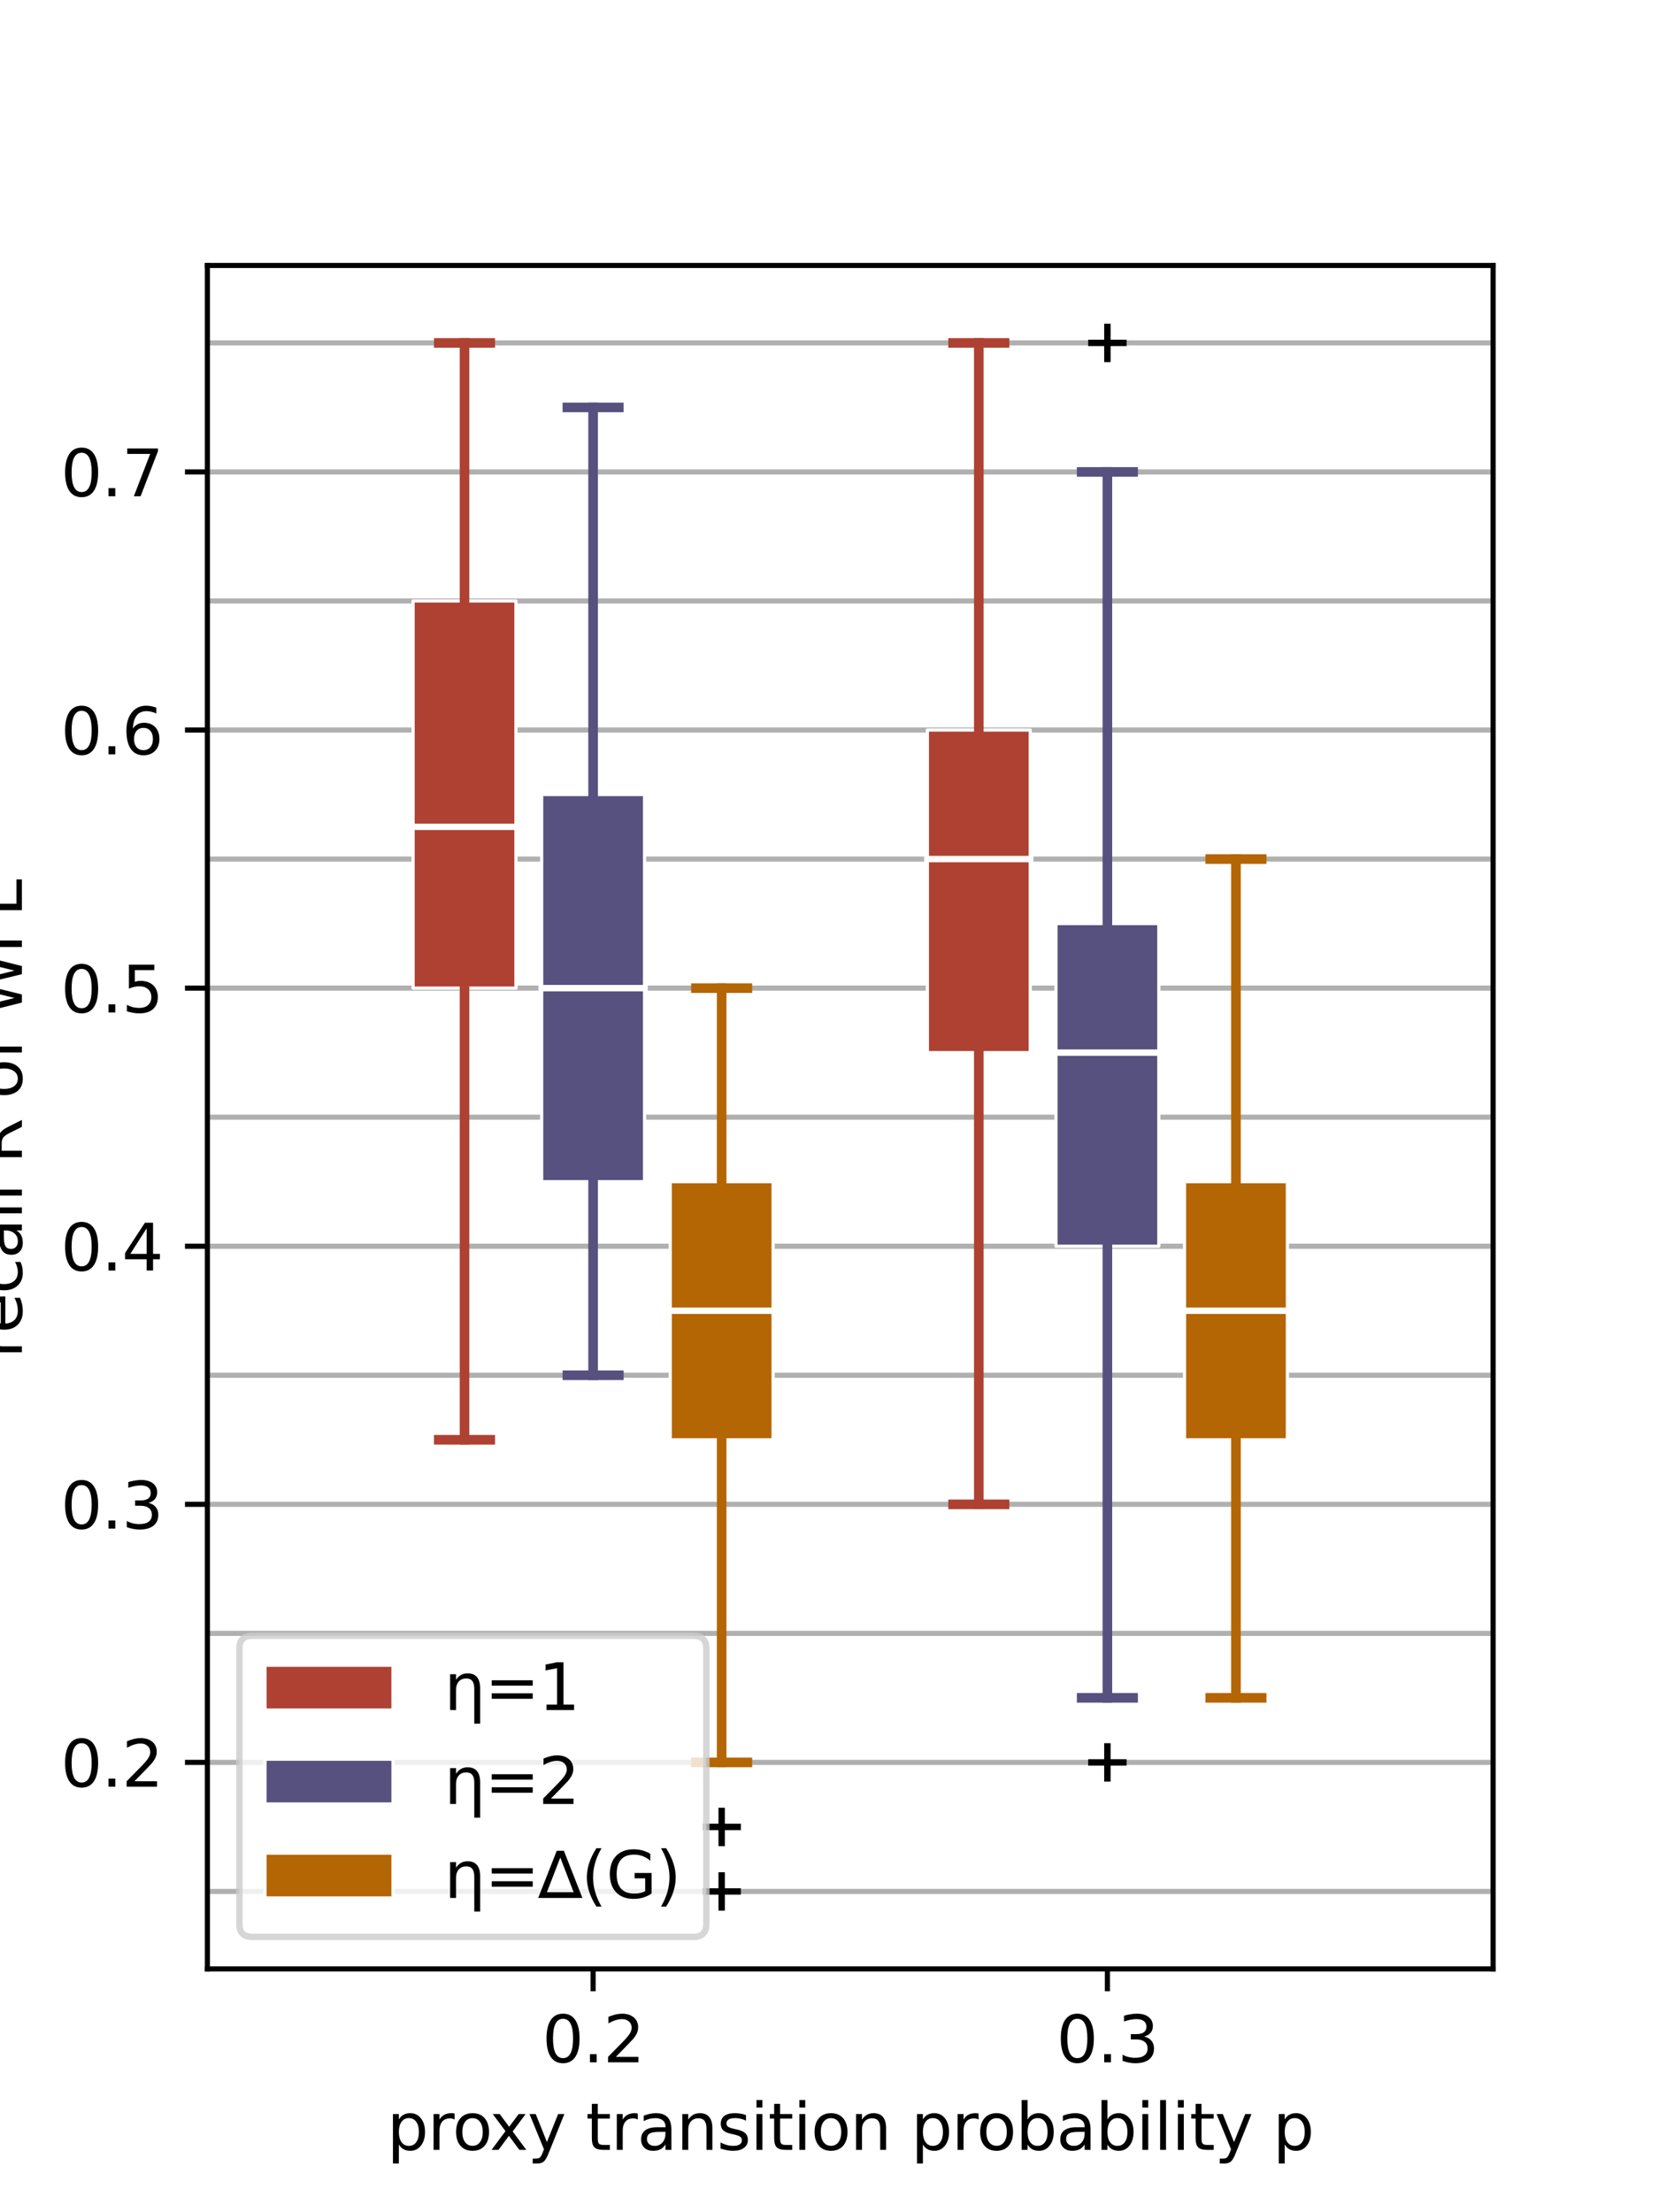 <?xml version="1.0" encoding="utf-8" standalone="no"?>
<!DOCTYPE svg PUBLIC "-//W3C//DTD SVG 1.1//EN"
  "http://www.w3.org/Graphics/SVG/1.1/DTD/svg11.dtd">
<svg xmlns:xlink="http://www.w3.org/1999/xlink" width="259.2pt" height="345.6pt" viewBox="0 0 259.2 345.6" xmlns="http://www.w3.org/2000/svg" version="1.1">
 <defs>
  <style type="text/css">*{stroke-linejoin: round; stroke-linecap: butt}</style>
 </defs>
 <g id="figure_1">
  <g id="patch_1">
   <path d="M 0 345.6 
L 259.2 345.6 
L 259.2 0 
L 0 0 
z
" style="fill: #ffffff"/>
  </g>
  <g id="axes_1">
   <g id="patch_2">
    <path d="M 32.4 307.584 
L 233.28 307.584 
L 233.28 41.472 
L 32.4 41.472 
z
" style="fill: #ffffff"/>
   </g>
   <g id="matplotlib.axis_1">
    <g id="xtick_1">
     <g id="line2d_1">
      <defs>
       <path id="m0e159f0239" d="M 0 0 
L 0 3.5 
" style="stroke: #000000; stroke-width: 0.8"/>
      </defs>
      <g>
       <use xlink:href="#m0e159f0239" x="92.664" y="307.584" style="stroke: #000000; stroke-width: 0.8"/>
      </g>
     </g>
     <g id="text_1">
      <!-- 0.2 -->
      <g transform="translate(84.712 322.182) scale(0.1 -0.1)">
       <defs>
        <path id="DejaVuSans-30" d="M 2034 4250 
Q 1547 4250 1301 3770 
Q 1056 3291 1056 2328 
Q 1056 1369 1301 889 
Q 1547 409 2034 409 
Q 2525 409 2770 889 
Q 3016 1369 3016 2328 
Q 3016 3291 2770 3770 
Q 2525 4250 2034 4250 
z
M 2034 4750 
Q 2819 4750 3233 4129 
Q 3647 3509 3647 2328 
Q 3647 1150 3233 529 
Q 2819 -91 2034 -91 
Q 1250 -91 836 529 
Q 422 1150 422 2328 
Q 422 3509 836 4129 
Q 1250 4750 2034 4750 
z
" transform="scale(0.016)"/>
        <path id="DejaVuSans-2e" d="M 684 794 
L 1344 794 
L 1344 0 
L 684 0 
L 684 794 
z
" transform="scale(0.016)"/>
        <path id="DejaVuSans-32" d="M 1228 531 
L 3431 531 
L 3431 0 
L 469 0 
L 469 531 
Q 828 903 1448 1529 
Q 2069 2156 2228 2338 
Q 2531 2678 2651 2914 
Q 2772 3150 2772 3378 
Q 2772 3750 2511 3984 
Q 2250 4219 1831 4219 
Q 1534 4219 1204 4116 
Q 875 4013 500 3803 
L 500 4441 
Q 881 4594 1212 4672 
Q 1544 4750 1819 4750 
Q 2544 4750 2975 4387 
Q 3406 4025 3406 3419 
Q 3406 3131 3298 2873 
Q 3191 2616 2906 2266 
Q 2828 2175 2409 1742 
Q 1991 1309 1228 531 
z
" transform="scale(0.016)"/>
       </defs>
       <use xlink:href="#DejaVuSans-30"/>
       <use xlink:href="#DejaVuSans-2e" x="63.623"/>
       <use xlink:href="#DejaVuSans-32" x="95.41"/>
      </g>
     </g>
    </g>
    <g id="xtick_2">
     <g id="line2d_2">
      <g>
       <use xlink:href="#m0e159f0239" x="173.016" y="307.584" style="stroke: #000000; stroke-width: 0.8"/>
      </g>
     </g>
     <g id="text_2">
      <!-- 0.3 -->
      <g transform="translate(165.064 322.182) scale(0.1 -0.1)">
       <defs>
        <path id="DejaVuSans-33" d="M 2597 2516 
Q 3050 2419 3304 2112 
Q 3559 1806 3559 1356 
Q 3559 666 3084 287 
Q 2609 -91 1734 -91 
Q 1441 -91 1130 -33 
Q 819 25 488 141 
L 488 750 
Q 750 597 1062 519 
Q 1375 441 1716 441 
Q 2309 441 2620 675 
Q 2931 909 2931 1356 
Q 2931 1769 2642 2001 
Q 2353 2234 1838 2234 
L 1294 2234 
L 1294 2753 
L 1863 2753 
Q 2328 2753 2575 2939 
Q 2822 3125 2822 3475 
Q 2822 3834 2567 4026 
Q 2313 4219 1838 4219 
Q 1578 4219 1281 4162 
Q 984 4106 628 3988 
L 628 4550 
Q 988 4650 1302 4700 
Q 1616 4750 1894 4750 
Q 2613 4750 3031 4423 
Q 3450 4097 3450 3541 
Q 3450 3153 3228 2886 
Q 3006 2619 2597 2516 
z
" transform="scale(0.016)"/>
       </defs>
       <use xlink:href="#DejaVuSans-30"/>
       <use xlink:href="#DejaVuSans-2e" x="63.623"/>
       <use xlink:href="#DejaVuSans-33" x="95.41"/>
      </g>
     </g>
    </g>
    <g id="text_3">
     <!-- proxy transition probability p -->
     <g transform="translate(60.464 335.861) scale(0.1 -0.1)">
      <defs>
       <path id="DejaVuSans-70" d="M 1159 525 
L 1159 -1331 
L 581 -1331 
L 581 3500 
L 1159 3500 
L 1159 2969 
Q 1341 3281 1617 3432 
Q 1894 3584 2278 3584 
Q 2916 3584 3314 3078 
Q 3713 2572 3713 1747 
Q 3713 922 3314 415 
Q 2916 -91 2278 -91 
Q 1894 -91 1617 61 
Q 1341 213 1159 525 
z
M 3116 1747 
Q 3116 2381 2855 2742 
Q 2594 3103 2138 3103 
Q 1681 3103 1420 2742 
Q 1159 2381 1159 1747 
Q 1159 1113 1420 752 
Q 1681 391 2138 391 
Q 2594 391 2855 752 
Q 3116 1113 3116 1747 
z
" transform="scale(0.016)"/>
       <path id="DejaVuSans-72" d="M 2631 2963 
Q 2534 3019 2420 3045 
Q 2306 3072 2169 3072 
Q 1681 3072 1420 2755 
Q 1159 2438 1159 1844 
L 1159 0 
L 581 0 
L 581 3500 
L 1159 3500 
L 1159 2956 
Q 1341 3275 1631 3429 
Q 1922 3584 2338 3584 
Q 2397 3584 2469 3576 
Q 2541 3569 2628 3553 
L 2631 2963 
z
" transform="scale(0.016)"/>
       <path id="DejaVuSans-6f" d="M 1959 3097 
Q 1497 3097 1228 2736 
Q 959 2375 959 1747 
Q 959 1119 1226 758 
Q 1494 397 1959 397 
Q 2419 397 2687 759 
Q 2956 1122 2956 1747 
Q 2956 2369 2687 2733 
Q 2419 3097 1959 3097 
z
M 1959 3584 
Q 2709 3584 3137 3096 
Q 3566 2609 3566 1747 
Q 3566 888 3137 398 
Q 2709 -91 1959 -91 
Q 1206 -91 779 398 
Q 353 888 353 1747 
Q 353 2609 779 3096 
Q 1206 3584 1959 3584 
z
" transform="scale(0.016)"/>
       <path id="DejaVuSans-78" d="M 3513 3500 
L 2247 1797 
L 3578 0 
L 2900 0 
L 1881 1375 
L 863 0 
L 184 0 
L 1544 1831 
L 300 3500 
L 978 3500 
L 1906 2253 
L 2834 3500 
L 3513 3500 
z
" transform="scale(0.016)"/>
       <path id="DejaVuSans-79" d="M 2059 -325 
Q 1816 -950 1584 -1140 
Q 1353 -1331 966 -1331 
L 506 -1331 
L 506 -850 
L 844 -850 
Q 1081 -850 1212 -737 
Q 1344 -625 1503 -206 
L 1606 56 
L 191 3500 
L 800 3500 
L 1894 763 
L 2988 3500 
L 3597 3500 
L 2059 -325 
z
" transform="scale(0.016)"/>
       <path id="DejaVuSans-20" transform="scale(0.016)"/>
       <path id="DejaVuSans-74" d="M 1172 4494 
L 1172 3500 
L 2356 3500 
L 2356 3053 
L 1172 3053 
L 1172 1153 
Q 1172 725 1289 603 
Q 1406 481 1766 481 
L 2356 481 
L 2356 0 
L 1766 0 
Q 1100 0 847 248 
Q 594 497 594 1153 
L 594 3053 
L 172 3053 
L 172 3500 
L 594 3500 
L 594 4494 
L 1172 4494 
z
" transform="scale(0.016)"/>
       <path id="DejaVuSans-61" d="M 2194 1759 
Q 1497 1759 1228 1600 
Q 959 1441 959 1056 
Q 959 750 1161 570 
Q 1363 391 1709 391 
Q 2188 391 2477 730 
Q 2766 1069 2766 1631 
L 2766 1759 
L 2194 1759 
z
M 3341 1997 
L 3341 0 
L 2766 0 
L 2766 531 
Q 2569 213 2275 61 
Q 1981 -91 1556 -91 
Q 1019 -91 701 211 
Q 384 513 384 1019 
Q 384 1609 779 1909 
Q 1175 2209 1959 2209 
L 2766 2209 
L 2766 2266 
Q 2766 2663 2505 2880 
Q 2244 3097 1772 3097 
Q 1472 3097 1187 3025 
Q 903 2953 641 2809 
L 641 3341 
Q 956 3463 1253 3523 
Q 1550 3584 1831 3584 
Q 2591 3584 2966 3190 
Q 3341 2797 3341 1997 
z
" transform="scale(0.016)"/>
       <path id="DejaVuSans-6e" d="M 3513 2113 
L 3513 0 
L 2938 0 
L 2938 2094 
Q 2938 2591 2744 2837 
Q 2550 3084 2163 3084 
Q 1697 3084 1428 2787 
Q 1159 2491 1159 1978 
L 1159 0 
L 581 0 
L 581 3500 
L 1159 3500 
L 1159 2956 
Q 1366 3272 1645 3428 
Q 1925 3584 2291 3584 
Q 2894 3584 3203 3211 
Q 3513 2838 3513 2113 
z
" transform="scale(0.016)"/>
       <path id="DejaVuSans-73" d="M 2834 3397 
L 2834 2853 
Q 2591 2978 2328 3040 
Q 2066 3103 1784 3103 
Q 1356 3103 1142 2972 
Q 928 2841 928 2578 
Q 928 2378 1081 2264 
Q 1234 2150 1697 2047 
L 1894 2003 
Q 2506 1872 2764 1633 
Q 3022 1394 3022 966 
Q 3022 478 2636 193 
Q 2250 -91 1575 -91 
Q 1294 -91 989 -36 
Q 684 19 347 128 
L 347 722 
Q 666 556 975 473 
Q 1284 391 1588 391 
Q 1994 391 2212 530 
Q 2431 669 2431 922 
Q 2431 1156 2273 1281 
Q 2116 1406 1581 1522 
L 1381 1569 
Q 847 1681 609 1914 
Q 372 2147 372 2553 
Q 372 3047 722 3315 
Q 1072 3584 1716 3584 
Q 2034 3584 2315 3537 
Q 2597 3491 2834 3397 
z
" transform="scale(0.016)"/>
       <path id="DejaVuSans-69" d="M 603 3500 
L 1178 3500 
L 1178 0 
L 603 0 
L 603 3500 
z
M 603 4863 
L 1178 4863 
L 1178 4134 
L 603 4134 
L 603 4863 
z
" transform="scale(0.016)"/>
       <path id="DejaVuSans-62" d="M 3116 1747 
Q 3116 2381 2855 2742 
Q 2594 3103 2138 3103 
Q 1681 3103 1420 2742 
Q 1159 2381 1159 1747 
Q 1159 1113 1420 752 
Q 1681 391 2138 391 
Q 2594 391 2855 752 
Q 3116 1113 3116 1747 
z
M 1159 2969 
Q 1341 3281 1617 3432 
Q 1894 3584 2278 3584 
Q 2916 3584 3314 3078 
Q 3713 2572 3713 1747 
Q 3713 922 3314 415 
Q 2916 -91 2278 -91 
Q 1894 -91 1617 61 
Q 1341 213 1159 525 
L 1159 0 
L 581 0 
L 581 4863 
L 1159 4863 
L 1159 2969 
z
" transform="scale(0.016)"/>
       <path id="DejaVuSans-6c" d="M 603 4863 
L 1178 4863 
L 1178 0 
L 603 0 
L 603 4863 
z
" transform="scale(0.016)"/>
      </defs>
      <use xlink:href="#DejaVuSans-70"/>
      <use xlink:href="#DejaVuSans-72" x="63.477"/>
      <use xlink:href="#DejaVuSans-6f" x="102.34"/>
      <use xlink:href="#DejaVuSans-78" x="160.396"/>
      <use xlink:href="#DejaVuSans-79" x="219.576"/>
      <use xlink:href="#DejaVuSans-20" x="278.756"/>
      <use xlink:href="#DejaVuSans-74" x="310.543"/>
      <use xlink:href="#DejaVuSans-72" x="349.752"/>
      <use xlink:href="#DejaVuSans-61" x="390.865"/>
      <use xlink:href="#DejaVuSans-6e" x="452.145"/>
      <use xlink:href="#DejaVuSans-73" x="515.523"/>
      <use xlink:href="#DejaVuSans-69" x="567.623"/>
      <use xlink:href="#DejaVuSans-74" x="595.406"/>
      <use xlink:href="#DejaVuSans-69" x="634.615"/>
      <use xlink:href="#DejaVuSans-6f" x="662.398"/>
      <use xlink:href="#DejaVuSans-6e" x="723.58"/>
      <use xlink:href="#DejaVuSans-20" x="786.959"/>
      <use xlink:href="#DejaVuSans-70" x="818.746"/>
      <use xlink:href="#DejaVuSans-72" x="882.223"/>
      <use xlink:href="#DejaVuSans-6f" x="921.086"/>
      <use xlink:href="#DejaVuSans-62" x="982.268"/>
      <use xlink:href="#DejaVuSans-61" x="1045.744"/>
      <use xlink:href="#DejaVuSans-62" x="1107.023"/>
      <use xlink:href="#DejaVuSans-69" x="1170.5"/>
      <use xlink:href="#DejaVuSans-6c" x="1198.283"/>
      <use xlink:href="#DejaVuSans-69" x="1226.066"/>
      <use xlink:href="#DejaVuSans-74" x="1253.85"/>
      <use xlink:href="#DejaVuSans-79" x="1293.059"/>
      <use xlink:href="#DejaVuSans-20" x="1352.238"/>
      <use xlink:href="#DejaVuSans-70" x="1384.025"/>
     </g>
    </g>
   </g>
   <g id="matplotlib.axis_2">
    <g id="ytick_1">
     <g id="line2d_3">
      <path d="M 32.4 275.328 
L 233.28 275.328 
" clip-path="url(#p8cce250064)" style="fill: none; stroke: #b0b0b0; stroke-width: 0.8; stroke-linecap: square"/>
     </g>
     <g id="line2d_4">
      <defs>
       <path id="m3cb878098a" d="M 0 0 
L -3.5 0 
" style="stroke: #000000; stroke-width: 0.8"/>
      </defs>
      <g>
       <use xlink:href="#m3cb878098a" x="32.4" y="275.328" style="stroke: #000000; stroke-width: 0.8"/>
      </g>
     </g>
     <g id="text_4">
      <!-- 0.2 -->
      <g transform="translate(9.497 279.127) scale(0.1 -0.1)">
       <use xlink:href="#DejaVuSans-30"/>
       <use xlink:href="#DejaVuSans-2e" x="63.623"/>
       <use xlink:href="#DejaVuSans-32" x="95.41"/>
      </g>
     </g>
    </g>
    <g id="ytick_2">
     <g id="line2d_5">
      <path d="M 32.4 235.008 
L 233.28 235.008 
" clip-path="url(#p8cce250064)" style="fill: none; stroke: #b0b0b0; stroke-width: 0.8; stroke-linecap: square"/>
     </g>
     <g id="line2d_6">
      <g>
       <use xlink:href="#m3cb878098a" x="32.4" y="235.008" style="stroke: #000000; stroke-width: 0.8"/>
      </g>
     </g>
     <g id="text_5">
      <!-- 0.3 -->
      <g transform="translate(9.497 238.807) scale(0.1 -0.1)">
       <use xlink:href="#DejaVuSans-30"/>
       <use xlink:href="#DejaVuSans-2e" x="63.623"/>
       <use xlink:href="#DejaVuSans-33" x="95.41"/>
      </g>
     </g>
    </g>
    <g id="ytick_3">
     <g id="line2d_7">
      <path d="M 32.4 194.688 
L 233.28 194.688 
" clip-path="url(#p8cce250064)" style="fill: none; stroke: #b0b0b0; stroke-width: 0.8; stroke-linecap: square"/>
     </g>
     <g id="line2d_8">
      <g>
       <use xlink:href="#m3cb878098a" x="32.4" y="194.688" style="stroke: #000000; stroke-width: 0.8"/>
      </g>
     </g>
     <g id="text_6">
      <!-- 0.4 -->
      <g transform="translate(9.497 198.487) scale(0.1 -0.1)">
       <defs>
        <path id="DejaVuSans-34" d="M 2419 4116 
L 825 1625 
L 2419 1625 
L 2419 4116 
z
M 2253 4666 
L 3047 4666 
L 3047 1625 
L 3713 1625 
L 3713 1100 
L 3047 1100 
L 3047 0 
L 2419 0 
L 2419 1100 
L 313 1100 
L 313 1709 
L 2253 4666 
z
" transform="scale(0.016)"/>
       </defs>
       <use xlink:href="#DejaVuSans-30"/>
       <use xlink:href="#DejaVuSans-2e" x="63.623"/>
       <use xlink:href="#DejaVuSans-34" x="95.41"/>
      </g>
     </g>
    </g>
    <g id="ytick_4">
     <g id="line2d_9">
      <path d="M 32.4 154.368 
L 233.28 154.368 
" clip-path="url(#p8cce250064)" style="fill: none; stroke: #b0b0b0; stroke-width: 0.8; stroke-linecap: square"/>
     </g>
     <g id="line2d_10">
      <g>
       <use xlink:href="#m3cb878098a" x="32.4" y="154.368" style="stroke: #000000; stroke-width: 0.8"/>
      </g>
     </g>
     <g id="text_7">
      <!-- 0.5 -->
      <g transform="translate(9.497 158.167) scale(0.1 -0.1)">
       <defs>
        <path id="DejaVuSans-35" d="M 691 4666 
L 3169 4666 
L 3169 4134 
L 1269 4134 
L 1269 2991 
Q 1406 3038 1543 3061 
Q 1681 3084 1819 3084 
Q 2600 3084 3056 2656 
Q 3513 2228 3513 1497 
Q 3513 744 3044 326 
Q 2575 -91 1722 -91 
Q 1428 -91 1123 -41 
Q 819 9 494 109 
L 494 744 
Q 775 591 1075 516 
Q 1375 441 1709 441 
Q 2250 441 2565 725 
Q 2881 1009 2881 1497 
Q 2881 1984 2565 2268 
Q 2250 2553 1709 2553 
Q 1456 2553 1204 2497 
Q 953 2441 691 2322 
L 691 4666 
z
" transform="scale(0.016)"/>
       </defs>
       <use xlink:href="#DejaVuSans-30"/>
       <use xlink:href="#DejaVuSans-2e" x="63.623"/>
       <use xlink:href="#DejaVuSans-35" x="95.41"/>
      </g>
     </g>
    </g>
    <g id="ytick_5">
     <g id="line2d_11">
      <path d="M 32.4 114.048 
L 233.28 114.048 
" clip-path="url(#p8cce250064)" style="fill: none; stroke: #b0b0b0; stroke-width: 0.8; stroke-linecap: square"/>
     </g>
     <g id="line2d_12">
      <g>
       <use xlink:href="#m3cb878098a" x="32.4" y="114.048" style="stroke: #000000; stroke-width: 0.8"/>
      </g>
     </g>
     <g id="text_8">
      <!-- 0.6 -->
      <g transform="translate(9.497 117.847) scale(0.1 -0.1)">
       <defs>
        <path id="DejaVuSans-36" d="M 2113 2584 
Q 1688 2584 1439 2293 
Q 1191 2003 1191 1497 
Q 1191 994 1439 701 
Q 1688 409 2113 409 
Q 2538 409 2786 701 
Q 3034 994 3034 1497 
Q 3034 2003 2786 2293 
Q 2538 2584 2113 2584 
z
M 3366 4563 
L 3366 3988 
Q 3128 4100 2886 4159 
Q 2644 4219 2406 4219 
Q 1781 4219 1451 3797 
Q 1122 3375 1075 2522 
Q 1259 2794 1537 2939 
Q 1816 3084 2150 3084 
Q 2853 3084 3261 2657 
Q 3669 2231 3669 1497 
Q 3669 778 3244 343 
Q 2819 -91 2113 -91 
Q 1303 -91 875 529 
Q 447 1150 447 2328 
Q 447 3434 972 4092 
Q 1497 4750 2381 4750 
Q 2619 4750 2861 4703 
Q 3103 4656 3366 4563 
z
" transform="scale(0.016)"/>
       </defs>
       <use xlink:href="#DejaVuSans-30"/>
       <use xlink:href="#DejaVuSans-2e" x="63.623"/>
       <use xlink:href="#DejaVuSans-36" x="95.41"/>
      </g>
     </g>
    </g>
    <g id="ytick_6">
     <g id="line2d_13">
      <path d="M 32.4 73.728 
L 233.28 73.728 
" clip-path="url(#p8cce250064)" style="fill: none; stroke: #b0b0b0; stroke-width: 0.8; stroke-linecap: square"/>
     </g>
     <g id="line2d_14">
      <g>
       <use xlink:href="#m3cb878098a" x="32.4" y="73.728" style="stroke: #000000; stroke-width: 0.8"/>
      </g>
     </g>
     <g id="text_9">
      <!-- 0.7 -->
      <g transform="translate(9.497 77.527) scale(0.1 -0.1)">
       <defs>
        <path id="DejaVuSans-37" d="M 525 4666 
L 3525 4666 
L 3525 4397 
L 1831 0 
L 1172 0 
L 2766 4134 
L 525 4134 
L 525 4666 
z
" transform="scale(0.016)"/>
       </defs>
       <use xlink:href="#DejaVuSans-30"/>
       <use xlink:href="#DejaVuSans-2e" x="63.623"/>
       <use xlink:href="#DejaVuSans-37" x="95.41"/>
      </g>
     </g>
    </g>
    <g id="ytick_7">
     <g id="line2d_15">
      <path d="M 32.4 295.488 
L 233.28 295.488 
" clip-path="url(#p8cce250064)" style="fill: none; stroke: #b0b0b0; stroke-width: 0.8; stroke-linecap: square"/>
     </g>
     <g id="line2d_16"/>
    </g>
    <g id="ytick_8">
     <g id="line2d_17">
      <path d="M 32.4 255.168 
L 233.28 255.168 
" clip-path="url(#p8cce250064)" style="fill: none; stroke: #b0b0b0; stroke-width: 0.8; stroke-linecap: square"/>
     </g>
     <g id="line2d_18"/>
    </g>
    <g id="ytick_9">
     <g id="line2d_19">
      <path d="M 32.4 214.848 
L 233.28 214.848 
" clip-path="url(#p8cce250064)" style="fill: none; stroke: #b0b0b0; stroke-width: 0.8; stroke-linecap: square"/>
     </g>
     <g id="line2d_20"/>
    </g>
    <g id="ytick_10">
     <g id="line2d_21">
      <path d="M 32.4 174.528 
L 233.28 174.528 
" clip-path="url(#p8cce250064)" style="fill: none; stroke: #b0b0b0; stroke-width: 0.8; stroke-linecap: square"/>
     </g>
     <g id="line2d_22"/>
    </g>
    <g id="ytick_11">
     <g id="line2d_23">
      <path d="M 32.4 134.208 
L 233.28 134.208 
" clip-path="url(#p8cce250064)" style="fill: none; stroke: #b0b0b0; stroke-width: 0.8; stroke-linecap: square"/>
     </g>
     <g id="line2d_24"/>
    </g>
    <g id="ytick_12">
     <g id="line2d_25">
      <path d="M 32.4 93.888 
L 233.28 93.888 
" clip-path="url(#p8cce250064)" style="fill: none; stroke: #b0b0b0; stroke-width: 0.8; stroke-linecap: square"/>
     </g>
     <g id="line2d_26"/>
    </g>
    <g id="ytick_13">
     <g id="line2d_27">
      <path d="M 32.4 53.568 
L 233.28 53.568 
" clip-path="url(#p8cce250064)" style="fill: none; stroke: #b0b0b0; stroke-width: 0.8; stroke-linecap: square"/>
     </g>
     <g id="line2d_28"/>
    </g>
    <g id="text_10">
     <!-- recall R of WFE -->
     <g transform="translate(3.417 212.179) rotate(-90) scale(0.1 -0.1)">
      <defs>
       <path id="DejaVuSans-65" d="M 3597 1894 
L 3597 1613 
L 953 1613 
Q 991 1019 1311 708 
Q 1631 397 2203 397 
Q 2534 397 2845 478 
Q 3156 559 3463 722 
L 3463 178 
Q 3153 47 2828 -22 
Q 2503 -91 2169 -91 
Q 1331 -91 842 396 
Q 353 884 353 1716 
Q 353 2575 817 3079 
Q 1281 3584 2069 3584 
Q 2775 3584 3186 3129 
Q 3597 2675 3597 1894 
z
M 3022 2063 
Q 3016 2534 2758 2815 
Q 2500 3097 2075 3097 
Q 1594 3097 1305 2825 
Q 1016 2553 972 2059 
L 3022 2063 
z
" transform="scale(0.016)"/>
       <path id="DejaVuSans-63" d="M 3122 3366 
L 3122 2828 
Q 2878 2963 2633 3030 
Q 2388 3097 2138 3097 
Q 1578 3097 1268 2742 
Q 959 2388 959 1747 
Q 959 1106 1268 751 
Q 1578 397 2138 397 
Q 2388 397 2633 464 
Q 2878 531 3122 666 
L 3122 134 
Q 2881 22 2623 -34 
Q 2366 -91 2075 -91 
Q 1284 -91 818 406 
Q 353 903 353 1747 
Q 353 2603 823 3093 
Q 1294 3584 2113 3584 
Q 2378 3584 2631 3529 
Q 2884 3475 3122 3366 
z
" transform="scale(0.016)"/>
       <path id="DejaVuSans-52" d="M 2841 2188 
Q 3044 2119 3236 1894 
Q 3428 1669 3622 1275 
L 4263 0 
L 3584 0 
L 2988 1197 
Q 2756 1666 2539 1819 
Q 2322 1972 1947 1972 
L 1259 1972 
L 1259 0 
L 628 0 
L 628 4666 
L 2053 4666 
Q 2853 4666 3247 4331 
Q 3641 3997 3641 3322 
Q 3641 2881 3436 2590 
Q 3231 2300 2841 2188 
z
M 1259 4147 
L 1259 2491 
L 2053 2491 
Q 2509 2491 2742 2702 
Q 2975 2913 2975 3322 
Q 2975 3731 2742 3939 
Q 2509 4147 2053 4147 
L 1259 4147 
z
" transform="scale(0.016)"/>
       <path id="DejaVuSans-66" d="M 2375 4863 
L 2375 4384 
L 1825 4384 
Q 1516 4384 1395 4259 
Q 1275 4134 1275 3809 
L 1275 3500 
L 2222 3500 
L 2222 3053 
L 1275 3053 
L 1275 0 
L 697 0 
L 697 3053 
L 147 3053 
L 147 3500 
L 697 3500 
L 697 3744 
Q 697 4328 969 4595 
Q 1241 4863 1831 4863 
L 2375 4863 
z
" transform="scale(0.016)"/>
       <path id="DejaVuSans-57" d="M 213 4666 
L 850 4666 
L 1831 722 
L 2809 4666 
L 3519 4666 
L 4500 722 
L 5478 4666 
L 6119 4666 
L 4947 0 
L 4153 0 
L 3169 4050 
L 2175 0 
L 1381 0 
L 213 4666 
z
" transform="scale(0.016)"/>
       <path id="DejaVuSans-46" d="M 628 4666 
L 3309 4666 
L 3309 4134 
L 1259 4134 
L 1259 2759 
L 3109 2759 
L 3109 2228 
L 1259 2228 
L 1259 0 
L 628 0 
L 628 4666 
z
" transform="scale(0.016)"/>
       <path id="DejaVuSans-45" d="M 628 4666 
L 3578 4666 
L 3578 4134 
L 1259 4134 
L 1259 2753 
L 3481 2753 
L 3481 2222 
L 1259 2222 
L 1259 531 
L 3634 531 
L 3634 0 
L 628 0 
L 628 4666 
z
" transform="scale(0.016)"/>
      </defs>
      <use xlink:href="#DejaVuSans-72"/>
      <use xlink:href="#DejaVuSans-65" x="38.863"/>
      <use xlink:href="#DejaVuSans-63" x="100.387"/>
      <use xlink:href="#DejaVuSans-61" x="155.367"/>
      <use xlink:href="#DejaVuSans-6c" x="216.646"/>
      <use xlink:href="#DejaVuSans-6c" x="244.43"/>
      <use xlink:href="#DejaVuSans-20" x="272.213"/>
      <use xlink:href="#DejaVuSans-52" x="304"/>
      <use xlink:href="#DejaVuSans-20" x="373.482"/>
      <use xlink:href="#DejaVuSans-6f" x="405.27"/>
      <use xlink:href="#DejaVuSans-66" x="466.451"/>
      <use xlink:href="#DejaVuSans-20" x="501.656"/>
      <use xlink:href="#DejaVuSans-57" x="533.443"/>
      <use xlink:href="#DejaVuSans-46" x="632.32"/>
      <use xlink:href="#DejaVuSans-45" x="689.84"/>
     </g>
    </g>
   </g>
   <g id="patch_3">
    <path d="M 64.541 154.368 
L 80.611 154.368 
L 80.611 93.888 
L 64.541 93.888 
L 64.541 154.368 
z
" clip-path="url(#p8cce250064)" style="fill: #ae4132; stroke: #ffffff; stroke-width: 0.5; stroke-linejoin: miter"/>
   </g>
   <g id="line2d_29">
    <path d="M 72.576 154.368 
L 72.576 224.928 
" clip-path="url(#p8cce250064)" style="fill: none; stroke: #ae4132; stroke-width: 1.5; stroke-linecap: square"/>
   </g>
   <g id="line2d_30">
    <path d="M 72.576 93.888 
L 72.576 53.568 
" clip-path="url(#p8cce250064)" style="fill: none; stroke: #ae4132; stroke-width: 1.5; stroke-linecap: square"/>
   </g>
   <g id="line2d_31">
    <path d="M 68.558 224.928 
L 76.594 224.928 
" clip-path="url(#p8cce250064)" style="fill: none; stroke: #ae4132; stroke-width: 1.5; stroke-linecap: square"/>
   </g>
   <g id="line2d_32">
    <path d="M 68.558 53.568 
L 76.594 53.568 
" clip-path="url(#p8cce250064)" style="fill: none; stroke: #ae4132; stroke-width: 1.5; stroke-linecap: square"/>
   </g>
   <g id="line2d_33"/>
   <g id="patch_4">
    <path d="M 144.893 164.448 
L 160.963 164.448 
L 160.963 114.048 
L 144.893 114.048 
L 144.893 164.448 
z
" clip-path="url(#p8cce250064)" style="fill: #ae4132; stroke: #ffffff; stroke-width: 0.5; stroke-linejoin: miter"/>
   </g>
   <g id="line2d_34">
    <path d="M 152.928 164.448 
L 152.928 235.008 
" clip-path="url(#p8cce250064)" style="fill: none; stroke: #ae4132; stroke-width: 1.5; stroke-linecap: square"/>
   </g>
   <g id="line2d_35">
    <path d="M 152.928 114.048 
L 152.928 53.568 
" clip-path="url(#p8cce250064)" style="fill: none; stroke: #ae4132; stroke-width: 1.5; stroke-linecap: square"/>
   </g>
   <g id="line2d_36">
    <path d="M 148.91 235.008 
L 156.946 235.008 
" clip-path="url(#p8cce250064)" style="fill: none; stroke: #ae4132; stroke-width: 1.5; stroke-linecap: square"/>
   </g>
   <g id="line2d_37">
    <path d="M 148.91 53.568 
L 156.946 53.568 
" clip-path="url(#p8cce250064)" style="fill: none; stroke: #ae4132; stroke-width: 1.5; stroke-linecap: square"/>
   </g>
   <g id="line2d_38"/>
   <g id="patch_5">
    <path d="M 84.629 184.608 
L 100.699 184.608 
L 100.699 124.128 
L 84.629 124.128 
L 84.629 184.608 
z
" clip-path="url(#p8cce250064)" style="fill: #56517e; stroke: #ffffff; stroke-width: 0.5; stroke-linejoin: miter"/>
   </g>
   <g id="line2d_39">
    <path d="M 92.664 184.608 
L 92.664 214.848 
" clip-path="url(#p8cce250064)" style="fill: none; stroke: #56517e; stroke-width: 1.5; stroke-linecap: square"/>
   </g>
   <g id="line2d_40">
    <path d="M 92.664 124.128 
L 92.664 63.648 
" clip-path="url(#p8cce250064)" style="fill: none; stroke: #56517e; stroke-width: 1.5; stroke-linecap: square"/>
   </g>
   <g id="line2d_41">
    <path d="M 88.646 214.848 
L 96.682 214.848 
" clip-path="url(#p8cce250064)" style="fill: none; stroke: #56517e; stroke-width: 1.5; stroke-linecap: square"/>
   </g>
   <g id="line2d_42">
    <path d="M 88.646 63.648 
L 96.682 63.648 
" clip-path="url(#p8cce250064)" style="fill: none; stroke: #56517e; stroke-width: 1.5; stroke-linecap: square"/>
   </g>
   <g id="line2d_43"/>
   <g id="patch_6">
    <path d="M 164.981 194.688 
L 181.051 194.688 
L 181.051 144.288 
L 164.981 144.288 
L 164.981 194.688 
z
" clip-path="url(#p8cce250064)" style="fill: #56517e; stroke: #ffffff; stroke-width: 0.5; stroke-linejoin: miter"/>
   </g>
   <g id="line2d_44">
    <path d="M 173.016 194.688 
L 173.016 265.248 
" clip-path="url(#p8cce250064)" style="fill: none; stroke: #56517e; stroke-width: 1.5; stroke-linecap: square"/>
   </g>
   <g id="line2d_45">
    <path d="M 173.016 144.288 
L 173.016 73.728 
" clip-path="url(#p8cce250064)" style="fill: none; stroke: #56517e; stroke-width: 1.5; stroke-linecap: square"/>
   </g>
   <g id="line2d_46">
    <path d="M 168.998 265.248 
L 177.034 265.248 
" clip-path="url(#p8cce250064)" style="fill: none; stroke: #56517e; stroke-width: 1.5; stroke-linecap: square"/>
   </g>
   <g id="line2d_47">
    <path d="M 168.998 73.728 
L 177.034 73.728 
" clip-path="url(#p8cce250064)" style="fill: none; stroke: #56517e; stroke-width: 1.5; stroke-linecap: square"/>
   </g>
   <g id="line2d_48">
    <defs>
     <path id="ma5376a5965" d="M -3 0 
L 3 0 
M 0 3 
L 0 -3 
" style="stroke: #000000"/>
    </defs>
    <g clip-path="url(#p8cce250064)">
     <use xlink:href="#ma5376a5965" x="173.016" y="275.328" style="fill-opacity: 0; stroke: #000000"/>
     <use xlink:href="#ma5376a5965" x="173.016" y="53.568" style="fill-opacity: 0; stroke: #000000"/>
    </g>
   </g>
   <g id="patch_7">
    <path d="M 104.717 224.928 
L 120.787 224.928 
L 120.787 184.608 
L 104.717 184.608 
L 104.717 224.928 
z
" clip-path="url(#p8cce250064)" style="fill: #b46504; stroke: #ffffff; stroke-width: 0.5; stroke-linejoin: miter"/>
   </g>
   <g id="line2d_49">
    <path d="M 112.752 224.928 
L 112.752 275.328 
" clip-path="url(#p8cce250064)" style="fill: none; stroke: #b46504; stroke-width: 1.5; stroke-linecap: square"/>
   </g>
   <g id="line2d_50">
    <path d="M 112.752 184.608 
L 112.752 154.368 
" clip-path="url(#p8cce250064)" style="fill: none; stroke: #b46504; stroke-width: 1.5; stroke-linecap: square"/>
   </g>
   <g id="line2d_51">
    <path d="M 108.734 275.328 
L 116.77 275.328 
" clip-path="url(#p8cce250064)" style="fill: none; stroke: #b46504; stroke-width: 1.5; stroke-linecap: square"/>
   </g>
   <g id="line2d_52">
    <path d="M 108.734 154.368 
L 116.77 154.368 
" clip-path="url(#p8cce250064)" style="fill: none; stroke: #b46504; stroke-width: 1.5; stroke-linecap: square"/>
   </g>
   <g id="line2d_53">
    <g clip-path="url(#p8cce250064)">
     <use xlink:href="#ma5376a5965" x="112.752" y="285.408" style="fill-opacity: 0; stroke: #000000"/>
     <use xlink:href="#ma5376a5965" x="112.752" y="295.488" style="fill-opacity: 0; stroke: #000000"/>
    </g>
   </g>
   <g id="patch_8">
    <path d="M 185.069 224.928 
L 201.139 224.928 
L 201.139 184.608 
L 185.069 184.608 
L 185.069 224.928 
z
" clip-path="url(#p8cce250064)" style="fill: #b46504; stroke: #ffffff; stroke-width: 0.5; stroke-linejoin: miter"/>
   </g>
   <g id="line2d_54">
    <path d="M 193.104 224.928 
L 193.104 265.248 
" clip-path="url(#p8cce250064)" style="fill: none; stroke: #b46504; stroke-width: 1.5; stroke-linecap: square"/>
   </g>
   <g id="line2d_55">
    <path d="M 193.104 184.608 
L 193.104 134.208 
" clip-path="url(#p8cce250064)" style="fill: none; stroke: #b46504; stroke-width: 1.5; stroke-linecap: square"/>
   </g>
   <g id="line2d_56">
    <path d="M 189.086 265.248 
L 197.122 265.248 
" clip-path="url(#p8cce250064)" style="fill: none; stroke: #b46504; stroke-width: 1.5; stroke-linecap: square"/>
   </g>
   <g id="line2d_57">
    <path d="M 189.086 134.208 
L 197.122 134.208 
" clip-path="url(#p8cce250064)" style="fill: none; stroke: #b46504; stroke-width: 1.5; stroke-linecap: square"/>
   </g>
   <g id="line2d_58"/>
   <g id="line2d_59">
    <path d="M 64.541 129.168 
L 80.611 129.168 
" clip-path="url(#p8cce250064)" style="fill: none; stroke: #ffffff; stroke-linecap: square"/>
   </g>
   <g id="line2d_60">
    <path d="M 144.893 134.208 
L 160.963 134.208 
" clip-path="url(#p8cce250064)" style="fill: none; stroke: #ffffff; stroke-linecap: square"/>
   </g>
   <g id="line2d_61">
    <path d="M 84.629 154.368 
L 100.699 154.368 
" clip-path="url(#p8cce250064)" style="fill: none; stroke: #ffffff; stroke-linecap: square"/>
   </g>
   <g id="line2d_62">
    <path d="M 164.981 164.448 
L 181.051 164.448 
" clip-path="url(#p8cce250064)" style="fill: none; stroke: #ffffff; stroke-linecap: square"/>
   </g>
   <g id="line2d_63">
    <path d="M 104.717 204.768 
L 120.787 204.768 
" clip-path="url(#p8cce250064)" style="fill: none; stroke: #ffffff; stroke-linecap: square"/>
   </g>
   <g id="line2d_64">
    <path d="M 185.069 204.768 
L 201.139 204.768 
" clip-path="url(#p8cce250064)" style="fill: none; stroke: #ffffff; stroke-linecap: square"/>
   </g>
   <g id="patch_9">
    <path d="M 32.4 307.584 
L 32.4 41.472 
" style="fill: none; stroke: #000000; stroke-width: 0.8; stroke-linejoin: miter; stroke-linecap: square"/>
   </g>
   <g id="patch_10">
    <path d="M 233.28 307.584 
L 233.28 41.472 
" style="fill: none; stroke: #000000; stroke-width: 0.8; stroke-linejoin: miter; stroke-linecap: square"/>
   </g>
   <g id="patch_11">
    <path d="M 32.4 307.584 
L 233.28 307.584 
" style="fill: none; stroke: #000000; stroke-width: 0.8; stroke-linejoin: miter; stroke-linecap: square"/>
   </g>
   <g id="patch_12">
    <path d="M 32.4 41.472 
L 233.28 41.472 
" style="fill: none; stroke: #000000; stroke-width: 0.8; stroke-linejoin: miter; stroke-linecap: square"/>
   </g>
   <g id="legend_1">
    <g id="patch_13">
     <path d="M 39.4 302.584 
L 108.358 302.584 
Q 110.358 302.584 110.358 300.584 
L 110.358 257.55 
Q 110.358 255.55 108.358 255.55 
L 39.4 255.55 
Q 37.4 255.55 37.4 257.55 
L 37.4 300.584 
Q 37.4 302.584 39.4 302.584 
z
" style="fill: #ffffff; opacity: 0.8; stroke: #cccccc; stroke-linejoin: miter"/>
    </g>
    <g id="patch_14">
     <path d="M 41.4 267.148 
L 61.4 267.148 
L 61.4 260.148 
L 41.4 260.148 
z
" style="fill: #ae4132; stroke: #ffffff; stroke-width: 0.5; stroke-linejoin: miter"/>
    </g>
    <g id="text_11">
     <!-- η=1 -->
     <g transform="translate(69.4 267.148) scale(0.1 -0.1)">
      <defs>
       <path id="DejaVuSans-3b7" d="M 3513 2113 
L 3513 -1331 
L 2938 -1331 
L 2938 2094 
Q 2938 2591 2744 2837 
Q 2550 3084 2163 3084 
Q 1697 3084 1428 2787 
Q 1159 2491 1159 1978 
L 1159 0 
L 581 0 
L 581 3500 
L 1159 3500 
L 1159 2956 
Q 1366 3272 1644 3428 
Q 1925 3584 2291 3584 
Q 2894 3584 3203 3213 
Q 3513 2838 3513 2113 
z
" transform="scale(0.016)"/>
       <path id="DejaVuSans-3d" d="M 678 2906 
L 4684 2906 
L 4684 2381 
L 678 2381 
L 678 2906 
z
M 678 1631 
L 4684 1631 
L 4684 1100 
L 678 1100 
L 678 1631 
z
" transform="scale(0.016)"/>
       <path id="DejaVuSans-31" d="M 794 531 
L 1825 531 
L 1825 4091 
L 703 3866 
L 703 4441 
L 1819 4666 
L 2450 4666 
L 2450 531 
L 3481 531 
L 3481 0 
L 794 0 
L 794 531 
z
" transform="scale(0.016)"/>
      </defs>
      <use xlink:href="#DejaVuSans-3b7"/>
      <use xlink:href="#DejaVuSans-3d" x="63.379"/>
      <use xlink:href="#DejaVuSans-31" x="147.168"/>
     </g>
    </g>
    <g id="patch_15">
     <path d="M 41.4 281.826 
L 61.4 281.826 
L 61.4 274.826 
L 41.4 274.826 
z
" style="fill: #56517e; stroke: #ffffff; stroke-width: 0.5; stroke-linejoin: miter"/>
    </g>
    <g id="text_12">
     <!-- η=2 -->
     <g transform="translate(69.4 281.826) scale(0.1 -0.1)">
      <use xlink:href="#DejaVuSans-3b7"/>
      <use xlink:href="#DejaVuSans-3d" x="63.379"/>
      <use xlink:href="#DejaVuSans-32" x="147.168"/>
     </g>
    </g>
    <g id="patch_16">
     <path d="M 41.4 296.504 
L 61.4 296.504 
L 61.4 289.504 
L 41.4 289.504 
z
" style="fill: #b46504; stroke: #ffffff; stroke-width: 0.5; stroke-linejoin: miter"/>
    </g>
    <g id="text_13">
     <!-- η=∆(G) -->
     <g transform="translate(69.4 296.504) scale(0.1 -0.1)">
      <defs>
       <path id="DejaVuSans-2206" d="M 2138 3944 
L 831 556 
L 3444 556 
L 2138 3944 
z
M 1791 4603 
L 2491 4603 
L 4300 0 
L -19 0 
L 1791 4603 
z
" transform="scale(0.016)"/>
       <path id="DejaVuSans-28" d="M 1984 4856 
Q 1566 4138 1362 3434 
Q 1159 2731 1159 2009 
Q 1159 1288 1364 580 
Q 1569 -128 1984 -844 
L 1484 -844 
Q 1016 -109 783 600 
Q 550 1309 550 2009 
Q 550 2706 781 3412 
Q 1013 4119 1484 4856 
L 1984 4856 
z
" transform="scale(0.016)"/>
       <path id="DejaVuSans-47" d="M 3809 666 
L 3809 1919 
L 2778 1919 
L 2778 2438 
L 4434 2438 
L 4434 434 
Q 4069 175 3628 42 
Q 3188 -91 2688 -91 
Q 1594 -91 976 548 
Q 359 1188 359 2328 
Q 359 3472 976 4111 
Q 1594 4750 2688 4750 
Q 3144 4750 3555 4637 
Q 3966 4525 4313 4306 
L 4313 3634 
Q 3963 3931 3569 4081 
Q 3175 4231 2741 4231 
Q 1884 4231 1454 3753 
Q 1025 3275 1025 2328 
Q 1025 1384 1454 906 
Q 1884 428 2741 428 
Q 3075 428 3337 486 
Q 3600 544 3809 666 
z
" transform="scale(0.016)"/>
       <path id="DejaVuSans-29" d="M 513 4856 
L 1013 4856 
Q 1481 4119 1714 3412 
Q 1947 2706 1947 2009 
Q 1947 1309 1714 600 
Q 1481 -109 1013 -844 
L 513 -844 
Q 928 -128 1133 580 
Q 1338 1288 1338 2009 
Q 1338 2731 1133 3434 
Q 928 4138 513 4856 
z
" transform="scale(0.016)"/>
      </defs>
      <use xlink:href="#DejaVuSans-3b7"/>
      <use xlink:href="#DejaVuSans-3d" x="63.379"/>
      <use xlink:href="#DejaVuSans-2206" x="147.168"/>
      <use xlink:href="#DejaVuSans-28" x="214.062"/>
      <use xlink:href="#DejaVuSans-47" x="253.076"/>
      <use xlink:href="#DejaVuSans-29" x="330.566"/>
     </g>
    </g>
   </g>
  </g>
 </g>
 <defs>
  <clipPath id="p8cce250064">
   <rect x="32.4" y="41.472" width="200.88" height="266.112"/>
  </clipPath>
 </defs>
</svg>
